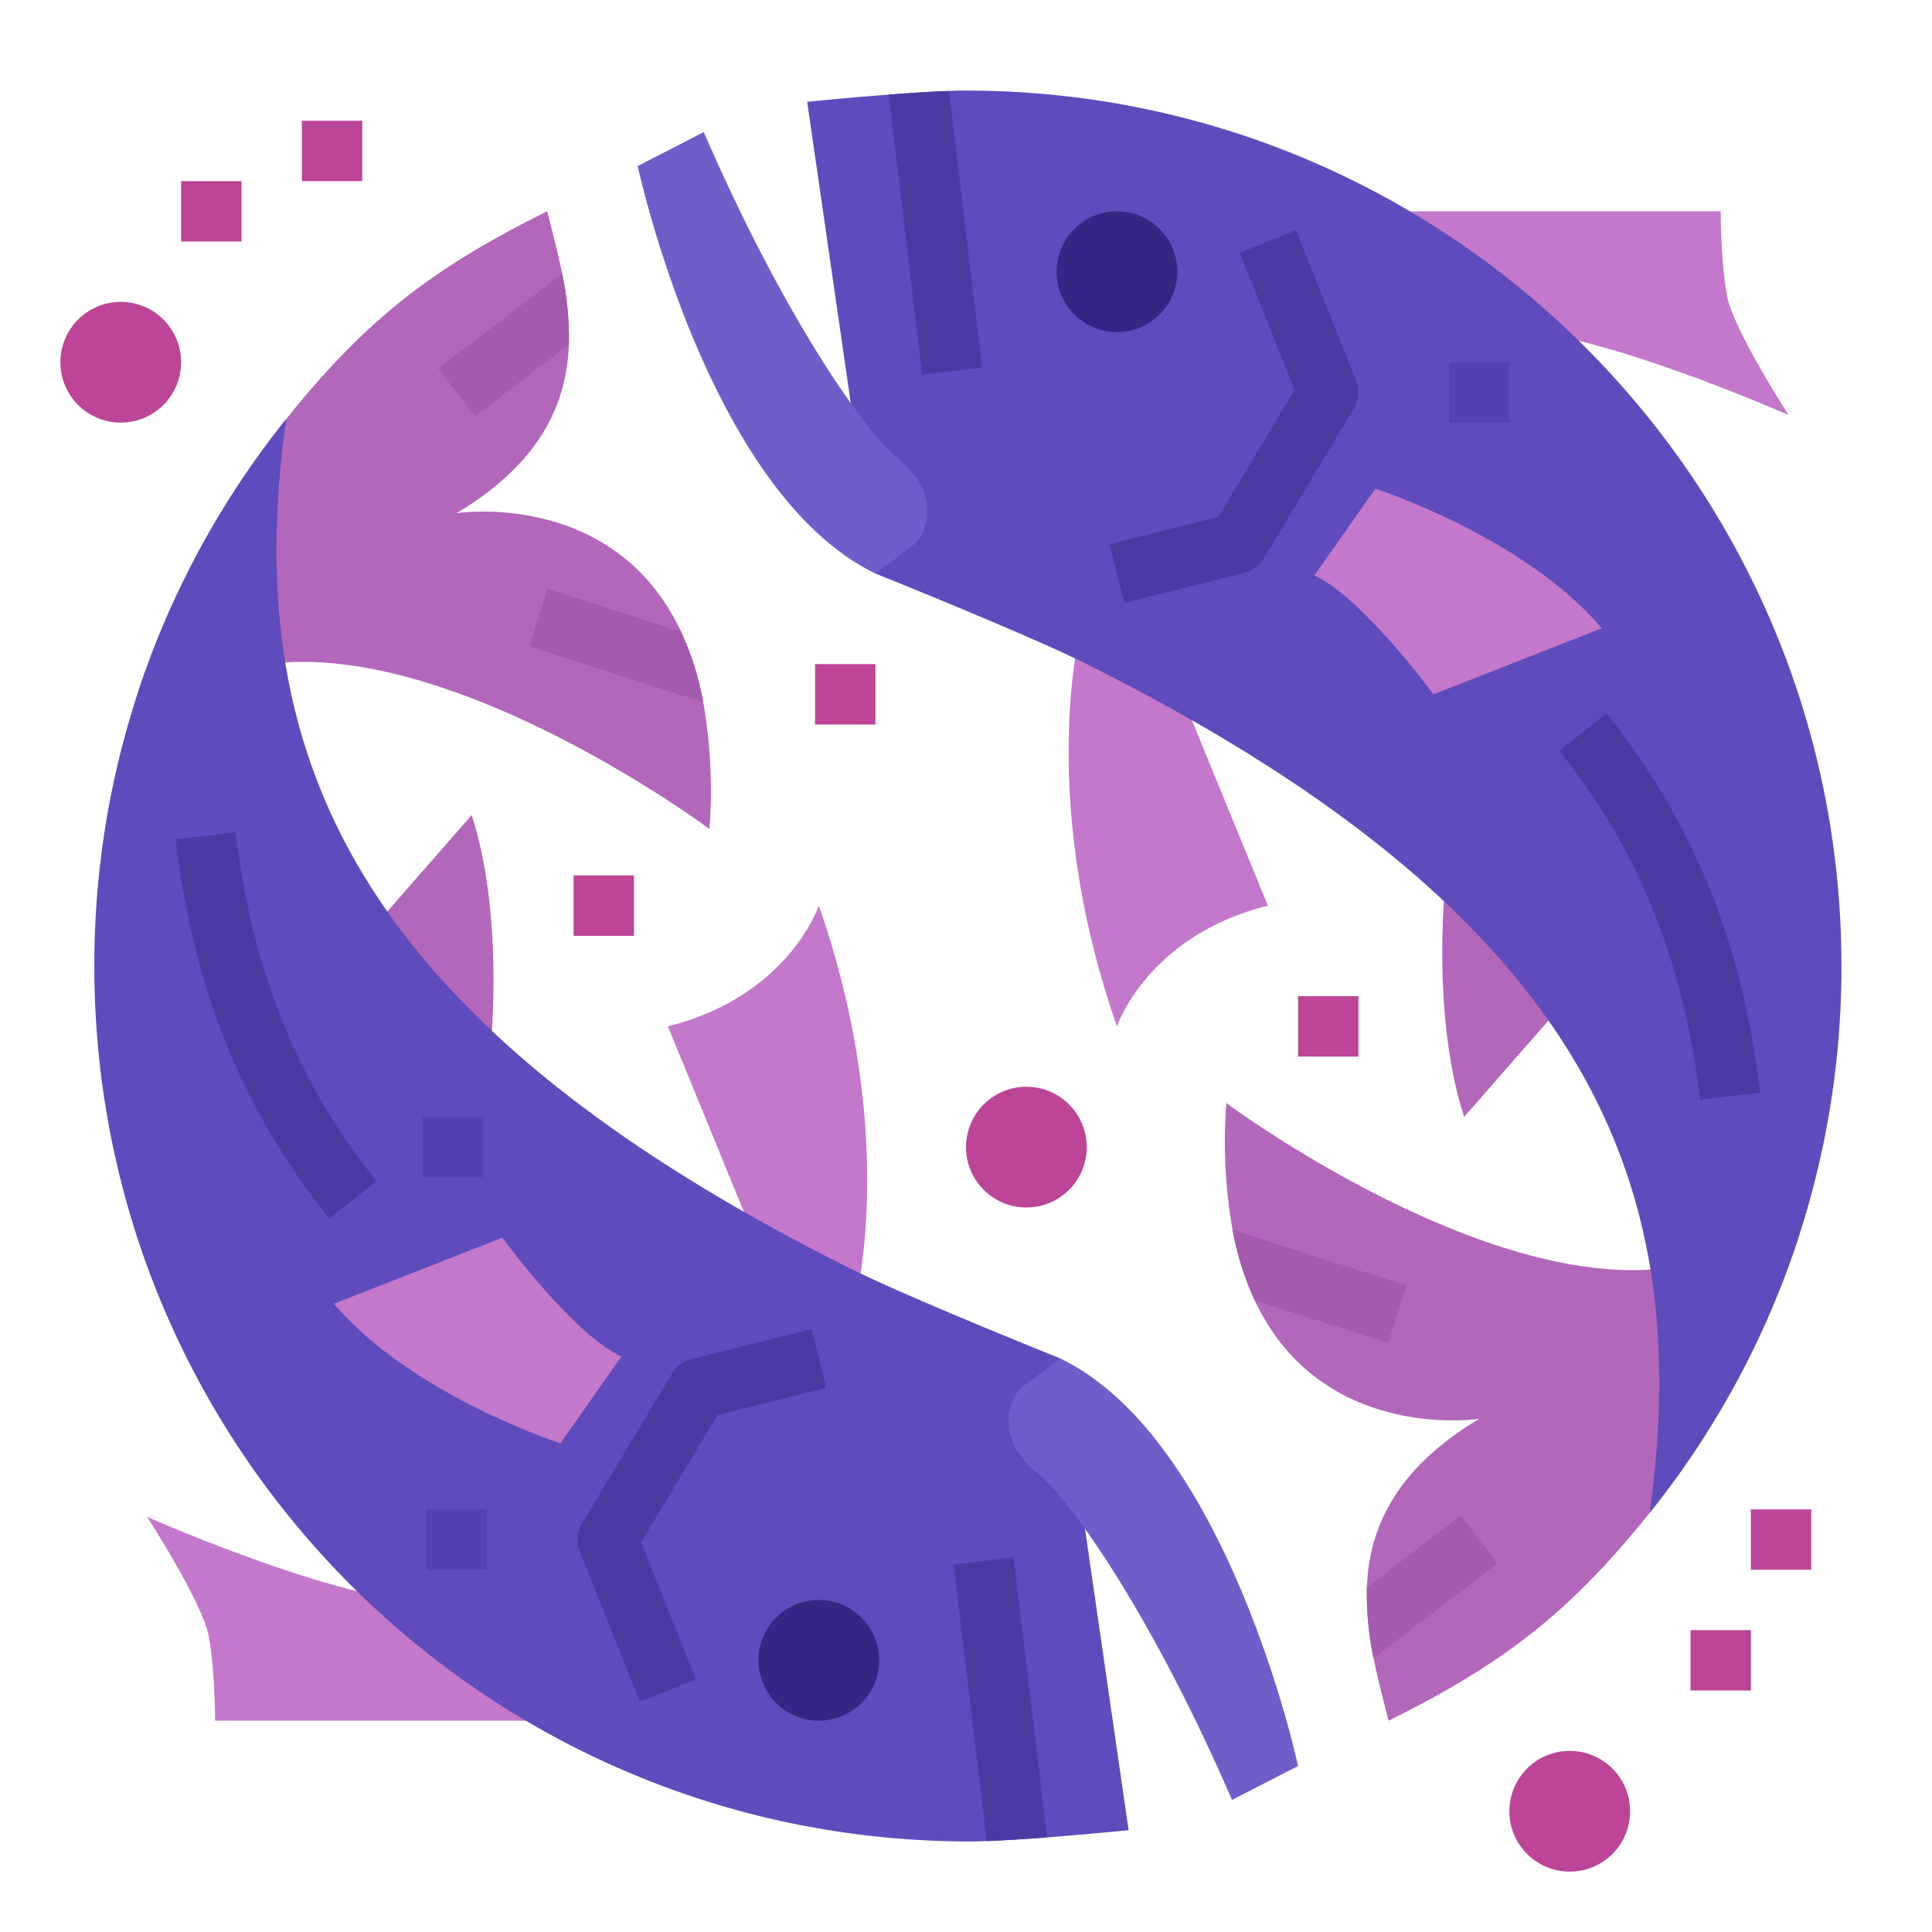 <svg height="512" viewBox="0 0 512 512" width="512" xmlns="http://www.w3.org/2000/svg"><g id="Flat"><g fill="#bc4598"><circle cx="32" cy="96" r="16"/><circle cx="272" cy="304" r="16"/><circle cx="416" cy="480" r="16"/><path d="m80 32h16v16h-16z"/><path d="m48 48h16v16h-16z"/><path d="m216 176h16v16h-16z"/><path d="m344 264h16v16h-16z"/><path d="m152 232h16v16h-16z"/><path d="m464 400h16v16h-16z"/><path d="m448 432h16v16h-16z"/></g><path d="m457.667 78.333c-1.667-9-1.667-22.333-1.667-22.333h-104l41 32c20-5 81 22 81 22s-14.667-22.667-16.333-31.667z" fill="#c378cb"/><path d="m384 224s-6 41 4 72l28-32z" fill="#b267ba"/><path d="m311 179-24-15s-13 45 9 108c0 0 8-24 40-32z" fill="#c378cb"/><path d="m476.61 328a231.663 231.663 0 0 1 -39.43 72.91c-21.08 26.32-38.69 39.98-69.18 55.09-1.34-5.25-2.84-10.82-3.98-16.56a81.781 81.781 0 0 1 -1.78-18.78c.59-15.54 7.42-31.26 29.76-44.66 0 0-41.72 6.47-59.49-31.4a78.386 78.386 0 0 1 -5.88-18.7 134.694 134.694 0 0 1 -1.63-33.57s91 67.67 139 35.67z" fill="#b267ba"/><path d="m437.18 400.91c12.03-86.6-15.49-158.06-149.18-224.91-16-8-56-24-56-24l-18.09-125.02s10.5-1.05 21.6-1.91c5.6-.43 11.36-.8 15.99-.97 1.67-.07 3.19-.1 4.5-.1 128.13 0 232 103.87 232 232a231.025 231.025 0 0 1 -50.82 144.91z" fill="#5f4bbc"/><path d="m450.555 291.435c-5.637-47.909-24-75.71-37.316-92.455l12.522-9.96c23.1 29.043 36.031 60.993 40.684 100.545z" fill="#4c3aa3"/><circle cx="296" cy="72" fill="#362684" r="16"/><path d="m364.5 129.5-16.167 22.986c12.941 6.05 31.542 31.514 31.542 31.514l44.625-17.5c-20.489-24.2-60-37-60-37z" fill="#c378cb"/><path d="m297.94 159.761-3.88-15.522 28.785-7.2 20.255-33.752-14.528-36.316 14.856-5.942 16 40a8 8 0 0 1 -.568 7.087l-24 40a8 8 0 0 1 -4.92 3.645z" fill="#4c3aa3"/><path d="m186.5 35-17.5 9s18.5 86.5 63 108l10-7.5c4.555-3.893 6.5-14.5-3.5-22.5-10.024-8.019-31.66-40.033-52-87z" fill="#705dc9"/><path d="m260.28 97.38-15.89 1.9-8.88-74.21c5.6-.43 11.36-.8 15.99-.97z" fill="#4c3aa3"/><path d="m55.333 433.667c1.667 9 1.667 22.333 1.667 22.333h104l-41-32c-20 5-81-22-81-22s14.667 22.667 16.333 31.667z" fill="#c378cb"/><path d="m129 288s6-41-4-72l-28 32z" fill="#b267ba"/><path d="m202 333 24 15s13-45-9-108c0 0-8 24-40 32z" fill="#c378cb"/><path d="m36.39 184a231.663 231.663 0 0 1 39.43-72.91c21.08-26.32 38.69-39.98 69.18-55.09 1.34 5.25 2.84 10.82 3.98 16.56a81.781 81.781 0 0 1 1.78 18.78c-.59 15.54-7.42 31.26-29.76 44.66 0 0 41.72-6.47 59.49 31.4a78.386 78.386 0 0 1 5.88 18.7 134.694 134.694 0 0 1 1.63 33.57s-91-67.67-139-35.67z" fill="#b267ba"/><path d="m75.82 111.09c-12.03 86.6 15.49 158.06 149.18 224.91 16 8 56 24 56 24l18.09 125.02s-10.5 1.05-21.6 1.91c-5.6.43-11.36.8-15.99.97-1.67.07-3.19.1-4.5.1-128.13 0-232-103.87-232-232a231.025 231.025 0 0 1 50.82-144.91z" fill="#5f4bbc"/><path d="m62.445 220.565c5.637 47.909 24 75.71 37.316 92.455l-12.522 9.96c-23.1-29.043-36.031-60.993-40.684-100.545z" fill="#4c3aa3"/><circle cx="217" cy="440" fill="#362684" r="16"/><path d="m148.5 382.5 16.167-22.986c-12.941-6.05-31.542-31.514-31.542-31.514l-44.625 17.5c20.489 24.2 60 37 60 37z" fill="#c378cb"/><path d="m215.06 352.239 3.88 15.522-28.785 7.2-20.255 33.752 14.527 36.316-14.856 5.942-16-40a8 8 0 0 1 .568-7.087l24-40a8 8 0 0 1 4.92-3.645z" fill="#4c3aa3"/><path d="m372.78 340.72-4.89 15.23-35.38-11.35a78.386 78.386 0 0 1 -5.88-18.7z" fill="#a45bad"/><path d="m396.86 414.36-32.84 25.08a81.781 81.781 0 0 1 -1.78-18.78l24.9-19.02z" fill="#a45bad"/><path d="m140.22 171.28 4.89-15.23 35.38 11.35a78.386 78.386 0 0 1 5.88 18.7z" fill="#a45bad"/><path d="m116.14 97.64 32.84-25.08a81.781 81.781 0 0 1 1.78 18.78l-24.9 19.02z" fill="#a45bad"/><path d="m326.5 477 17.5-9s-18.5-86.5-63-108l-10 7.5c-4.555 3.893-6.5 14.5 3.5 22.5 10.024 8.019 31.66 40.033 52 87z" fill="#705dc9"/><path d="m252.72 414.62 15.89-1.9 8.88 74.21c-5.6.43-11.36.8-15.99.97z" fill="#4c3aa3"/><path d="m384 96h16v16h-16z" fill="#5540b0"/><path d="m112 296h16v16h-16z" fill="#5540b0"/><path d="m113 400h16v16h-16z" fill="#5540b0"/></g></svg>